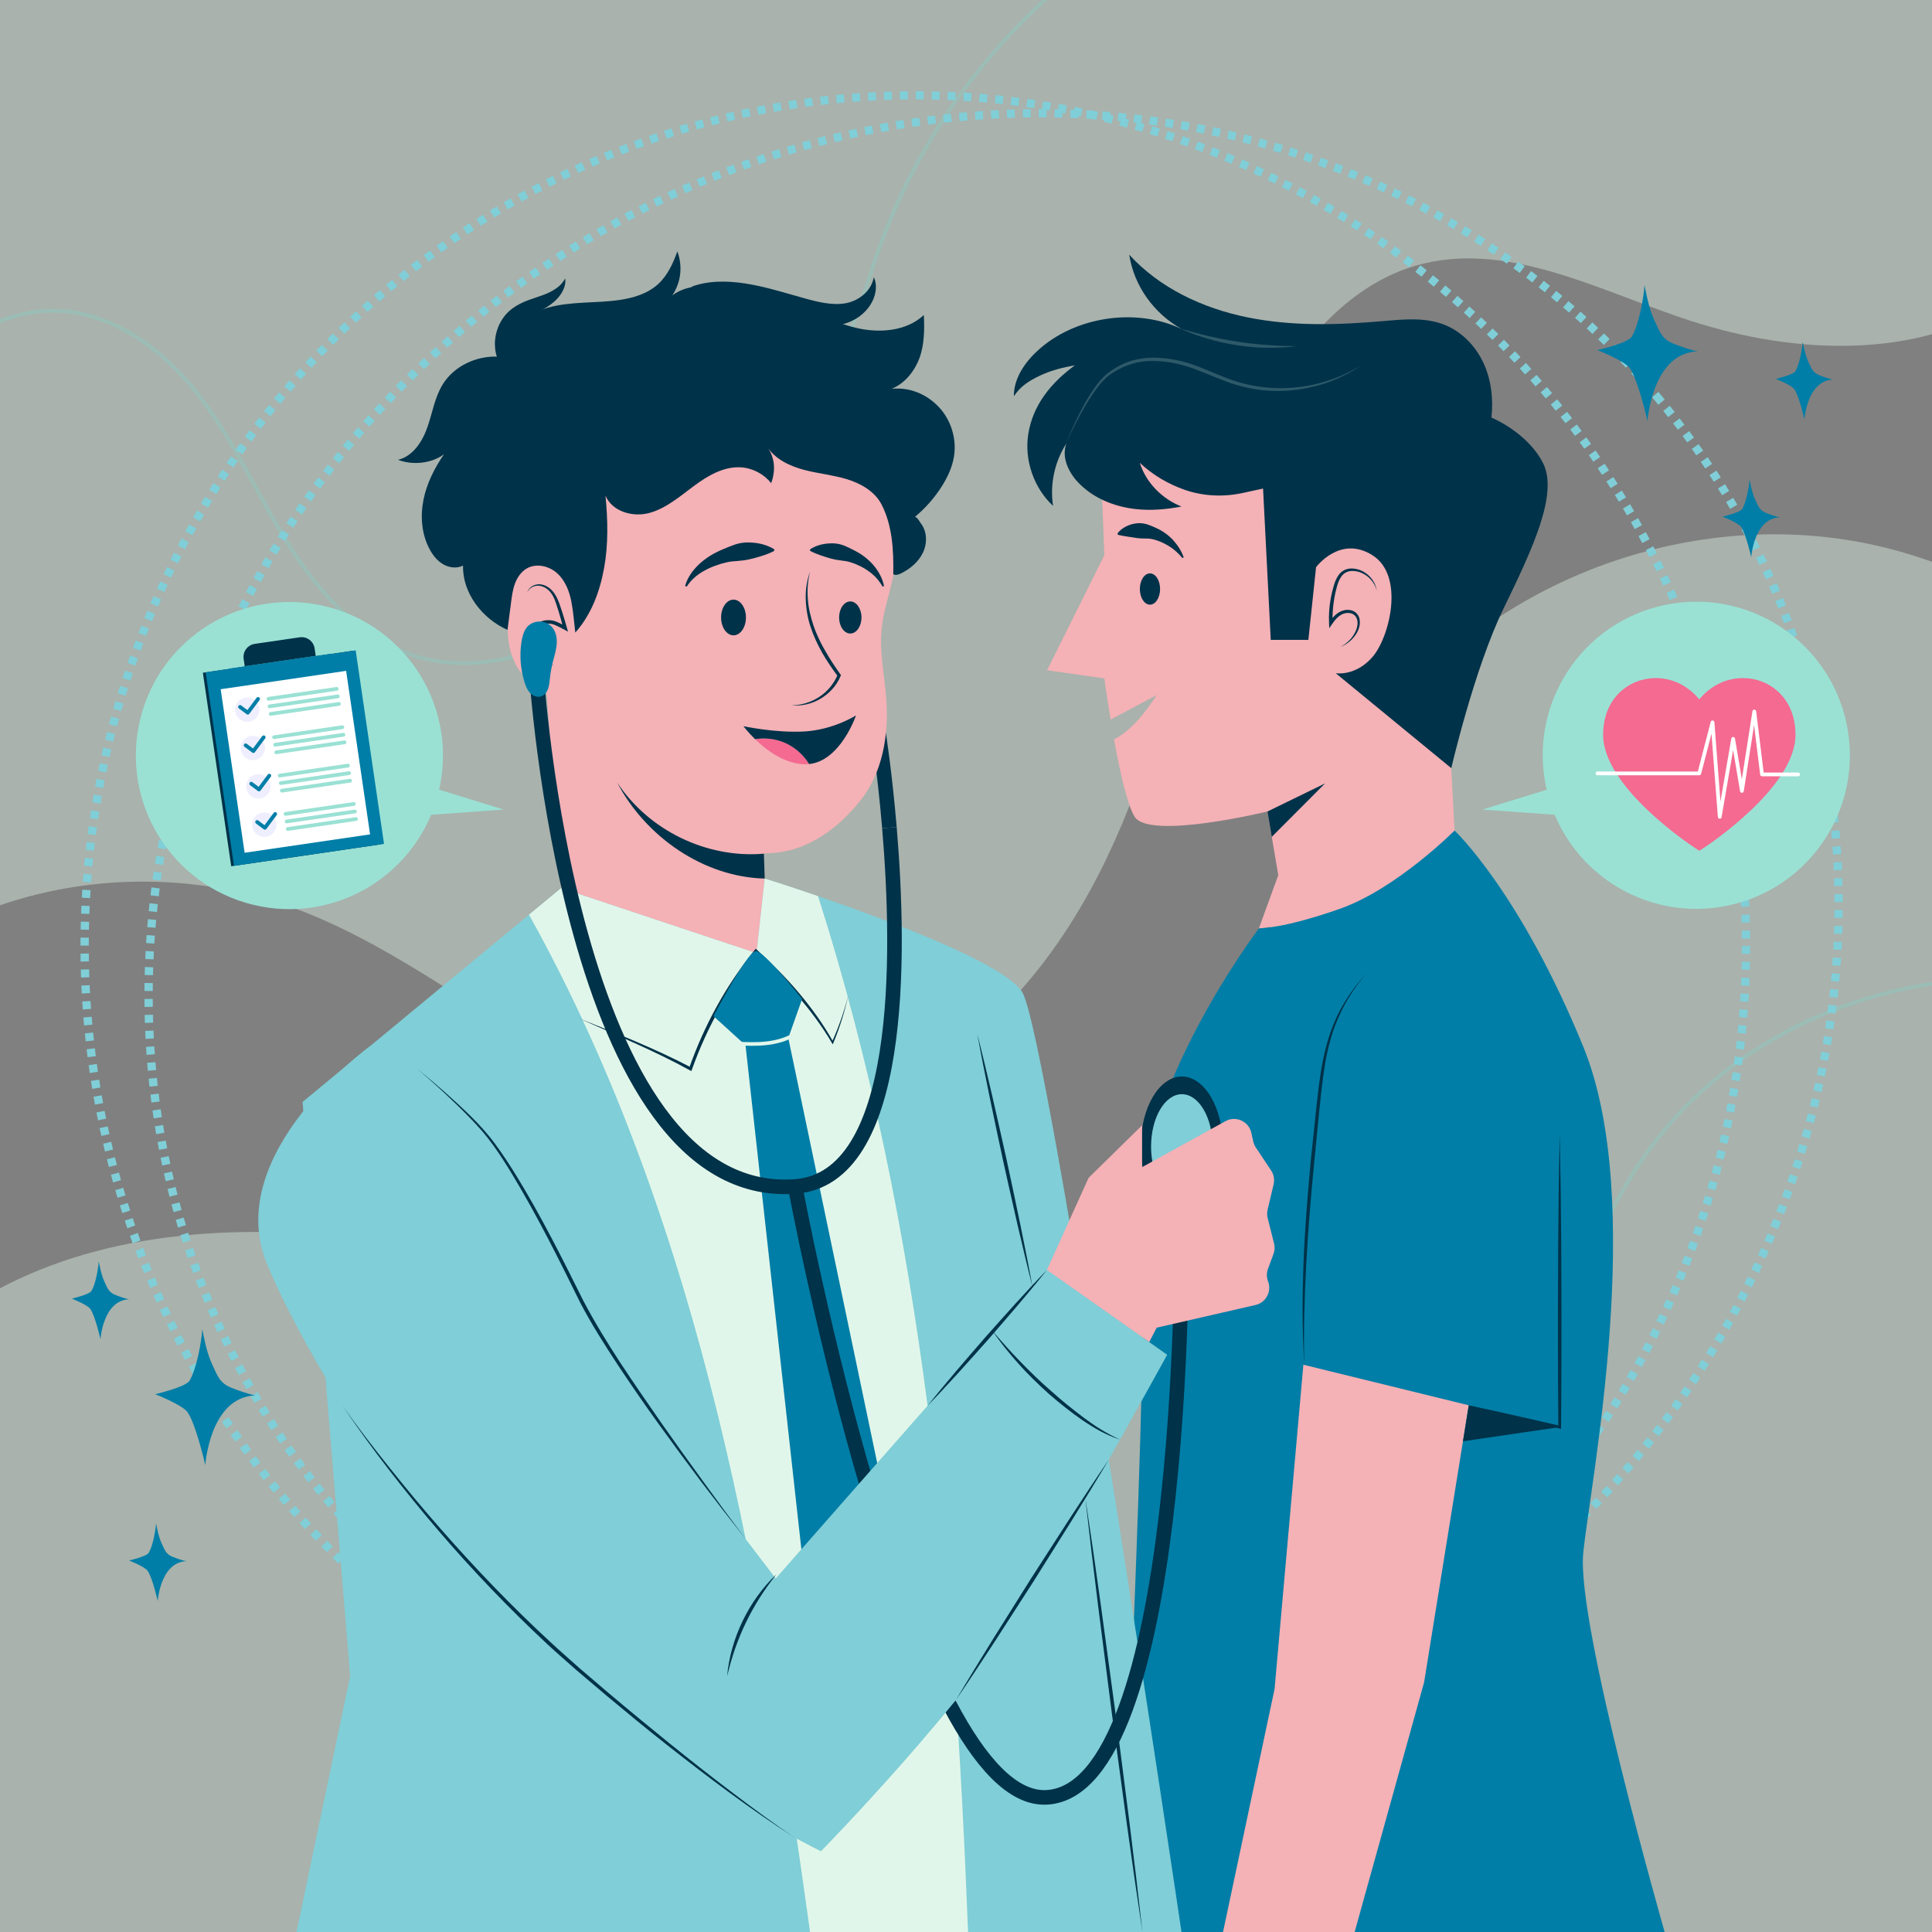 <?xml version="1.0" encoding="utf-8"?>
<!-- Generator: Adobe Illustrator 27.5.0, SVG Export Plug-In . SVG Version: 6.00 Build 0)  -->
<svg version="1.1" xmlns="http://www.w3.org/2000/svg" xmlns:xlink="http://www.w3.org/1999/xlink" x="0px" y="0px"
	 viewBox="0 0 500 500" style="enable-background:new 0 0 500 500;" xml:space="preserve">
<rect x="0" y="0" width="500" height="500" fill="#808080" stroke="none"/>
<g id="BACKGROUND">
	<g style="opacity:0.7;">
		<defs>
			<rect id="SVGID_1_" style="opacity:0.7;" width="500" height="500"/>
		</defs>
		<clipPath id="SVGID_00000017510988161484428960000000287785270651050391_">
			<use xlink:href="#SVGID_1_"  style="overflow:visible;"/>
		</clipPath>
		<path style="opacity:0.6;clip-path:url(#SVGID_00000017510988161484428960000000287785270651050391_);fill:#E1F6EA;" d="
			M-51.881,277.392c9.661-19.966,28.549-34.481,49.344-42.198c24.842-9.218,52.934-9.381,77.882-0.452
			c41.469,14.842,74.708,53.608,118.736,54.855c24.92,0.706,49.057-11.561,66.442-29.43c17.385-17.868,28.636-40.894,36.449-64.568
			c11.046-33.471,16.13-69.729,35.615-99.1c8.212-12.38,19.459-23.551,33.718-27.719c22.902-6.695,46.368,5.815,68.957,13.502
			c26.871,9.145,57.979,11.171,82.479-3.164c26.378-15.433,40.095-49.681,31.665-79.057L-28.436-17.013L-51.881,277.392z"/>
		<path style="opacity:0.6;clip-path:url(#SVGID_00000017510988161484428960000000287785270651050391_);fill:#E1F6EA;" d="
			M576.538,220.015c-15.48-41.009-53.701-72.569-96.898-80.01c-43.197-7.441-89.775,9.512-118.084,42.979
			c-20.495,24.229-31.067,55.033-44.968,83.561c-13.9,28.529-33.454,56.941-63.17,68.08c-18.647,6.99-39.266,6.335-59.016,3.784
			c-33.566-4.336-66.319-13.84-99.927-17.84c-33.608-4-69.383-1.989-98.585,15.121c-41.845,24.519-61.392,74.052-73.799,120.938
			c-1.525,5.763-1.628,12.415-3.315,18.133c-2.879,9.758-3.409,20.2-1.53,30.199h659.29V220.015z"/>
		
			<path style="opacity:0.6;clip-path:url(#SVGID_00000017510988161484428960000000287785270651050391_);fill:none;stroke:#9AE1D4;stroke-miterlimit:10;" d="
			M169.425,593.11c2.916-28.641,6.956-59.735,27.41-79.994c18.799-18.62,46.956-23.444,73.29-26.013
			c26.334-2.569,54.129-4.24,76.274-18.72c27.068-17.698,39.619-50.539,47.767-81.836c8.148-31.297,14.101-64.452,33.558-90.284
			c20.818-27.64,55.792-43.239,90.393-42.944c34.602,0.295,68.322,15.68,93.243,39.687V593.11H169.425z"/>
		
			<path style="opacity:0.6;clip-path:url(#SVGID_00000017510988161484428960000000287785270651050391_);fill:none;stroke:#9AE1D4;stroke-miterlimit:10;" d="
			M320.911-32.048c0,0-71.956,24.579-96.229,104.846c-11.351,37.537-37.818,70.987-72.381,89.516
			c-13.303,7.131-28.917,11.828-43.481,7.863c-14.59-3.972-25.655-15.94-33.773-28.697c-8.117-12.757-14.161-26.841-23.35-38.85
			c-9.189-12.008-22.623-22.105-37.743-22.201c-14.035-0.089-26.721,8.366-36.848,18.083c-10.127,9.717-18.795,21.076-30.212,29.239
			c-10.867,7.771-23.997,12.335-37.341,12.98c-19.667,0.95-38.687-6.356-57.019-13.543l82.505-271.625L320.911-32.048z"/>
	</g>
	<g>
		<g>
			
				<ellipse style="fill:none;stroke:#80CED7;stroke-width:2.146;stroke-miterlimit:10;stroke-dasharray:2.059;" cx="236.886" cy="244.797" rx="214.985" ry="220.138"/>
			
				<ellipse transform="matrix(0.767 -0.641 0.641 0.767 -97.812 222.186)" style="fill:none;stroke:#80CED7;stroke-width:2.146;stroke-miterlimit:10;stroke-dasharray:2.059;" cx="257.291" cy="245.889" rx="223.662" ry="211.598"/>
		</g>
		<g>
			<g>
				<path style="fill:#007EA7;" d="M23.68,334.08c1.035-1.77,1.735-5.562,1.878-7.607c0.355,1.804,0.718,3.63,1.502,5.293
					c0.784,1.663,1.063,2.65,2.762,3.353c0.827,0.342,2.705,1.006,3.59,1.142C26.663,336.523,26,346.573,26,346.573
					s-1.371-6.058-2.631-7.831c-0.774-1.088-4.781-2.657-4.781-2.657S23.115,335.044,23.68,334.08z"/>
				<path style="fill:#007EA7;" d="M49.067,357.307c1.812-3.097,3.036-9.732,3.287-13.311c0.622,3.157,1.256,6.352,2.628,9.262
					c1.372,2.911,1.86,4.637,4.833,5.867c1.447,0.598,4.734,1.76,6.281,1.998c-11.809,0.458-12.969,18.043-12.969,18.043
					s-2.398-10.6-4.604-13.703c-1.354-1.904-8.366-4.65-8.366-4.65S48.079,358.994,49.067,357.307z"/>
				<path style="fill:#007EA7;" d="M38.504,401.854c1.036-1.77,1.735-5.562,1.879-7.607c0.355,1.804,0.718,3.63,1.502,5.293
					c0.784,1.664,1.063,2.65,2.762,3.353c0.827,0.342,2.705,1.006,3.59,1.142c-6.749,0.262-7.412,10.312-7.412,10.312
					s-1.37-6.058-2.631-7.831c-0.773-1.088-4.781-2.657-4.781-2.657S37.94,402.818,38.504,401.854z"/>
			</g>
			<g>
				<path style="fill:#007EA7;" d="M422.316,87.106c1.812-3.097,3.035-9.732,3.287-13.311c0.622,3.157,1.256,6.351,2.628,9.262
					c1.372,2.911,1.86,4.637,4.833,5.867c1.447,0.598,4.734,1.76,6.281,1.998c-11.809,0.458-12.969,18.043-12.969,18.043
					s-2.398-10.6-4.604-13.702c-1.354-1.904-8.366-4.65-8.366-4.65S421.329,88.794,422.316,87.106z"/>
				<path style="fill:#007EA7;" d="M450.9,131.701c1.036-1.77,1.735-5.562,1.879-7.607c0.355,1.804,0.718,3.63,1.502,5.293
					c0.784,1.663,1.063,2.65,2.762,3.353c0.827,0.342,2.705,1.006,3.59,1.142c-6.749,0.262-7.412,10.312-7.412,10.312
					s-1.371-6.058-2.631-7.831c-0.774-1.088-4.781-2.657-4.781-2.657S450.336,132.665,450.9,131.701z"/>
				<path style="fill:#007EA7;" d="M464.664,96.05c1.036-1.77,1.735-5.562,1.879-7.607c0.355,1.804,0.718,3.63,1.502,5.293
					c0.784,1.663,1.063,2.65,2.762,3.353c0.827,0.342,2.705,1.006,3.59,1.142c-6.749,0.262-7.412,10.312-7.412,10.312
					s-1.37-6.058-2.631-7.831c-0.773-1.088-4.781-2.657-4.781-2.657S464.1,97.015,464.664,96.05z"/>
			</g>
		</g>
	</g>
</g>
<g id="OBJECTS">
	<g>
		<g>
			<g>
				<path style="fill:#F4B1B6;" d="M377.395,233.348l-2.513-48.197l0.559-81.383l-90.762,10.62l1.117,29.315l-14.801,29.724
					l14.801,2.109c0,0,0.627,4.671,1.623,10.685l11.909-6.32c-2.85,4.353-6.388,9.077-11.023,11.441
					c1.48,8.174,3.435,17.056,5.356,20.055c3.864,6.031,34.359-1.384,34.359-1.384l2.793,16.477l-5.023,13.8L377.395,233.348z"/>
			</g>
			<g>
				<path style="fill:#003249;" d="M399.313,119.803c-4.073-7.965-13.328-11.73-13.328-11.73c0.526-4.829-0.046-9.839-2.113-14.235
					c-2.068-4.396-5.706-8.127-10.242-9.863c-4.971-1.902-10.496-1.328-15.798-0.865c-11.68,1.02-23.547,1.351-35.035-0.988
					c-11.489-2.339-22.663-7.541-30.555-16.212c1.245,8.112,6.408,15.24,13.572,19.244c-11.826-5.641-27.708-3.247-37.332,5.645
					c-3.339,3.085-6.143,7.208-6.089,11.755c1.727-2.641,3.912-3.993,6.761-5.35c2.849-1.357,5.945-2.119,9.052-2.67
					c-6.151,4.471-10.89,10.259-12.084,17.769c-1.073,6.749,1.411,13.962,6.411,18.62c-0.863-5.568,0.395-11.438,3.462-16.164
					c-1.313,3.388,0.406,7.259,2.873,9.927c3.821,4.133,9.358,6.418,14.951,7.051c3.982,0.451,8.002,0.113,11.947-0.649
					c-5.004-1.971-9.173-6.152-10.782-11.306c3.32,3.117,7.315,5.486,11.614,6.982c4.823,1.677,10.034,1.895,15.024,0.815
					l5.258-1.138l1.991,39.159h9.734l1.991-18.805c0,0,6.195-8.407,14.602-3.097c8.407,5.31,4.425,21.239,0,26.327
					c-4.425,5.088-9.513,4.204-9.513,4.204l29.91,24.567c0,0,5.931-25.673,13.453-41.16
					C396.568,142.148,403.386,127.768,399.313,119.803z"/>
			</g>
			<path style="fill:#007EA7;" d="M376.435,214.944c0,0-15.021,15.113-29.71,20.268c-14.689,5.154-20.936,5.079-20.936,5.079
				s-31.861,42.142-30.12,74.592c1.741,32.45-5.767,185.117-5.767,185.117h140.907c0,0-22.89-79.815-21.069-98.05
				c1.821-18.235,16.414-90.97,0-131.089C393.326,230.743,376.435,214.944,376.435,214.944z"/>
			<g>
				<path style="fill:#003249;" d="M356.301,152.855c-0.509-2.055-2.015-3.753-3.871-4.568c-0.92-0.413-1.95-0.608-2.924-0.494
					c-0.983,0.102-1.825,0.625-2.373,1.425c-0.571,0.785-0.91,1.758-1.181,2.751c-0.274,1.002-0.501,2.016-0.669,3.041
					c-0.332,2.049-0.481,4.126-0.44,6.201l-0.809-0.24c0.894-1.248,2.031-2.571,3.714-3.015c0.815-0.206,1.712-0.181,2.504,0.194
					c0.799,0.366,1.389,1.136,1.577,1.959c0.367,1.665-0.297,3.286-1.232,4.511c-0.945,1.246-2.221,2.234-3.662,2.763
					c1.365-0.692,2.534-1.728,3.338-2.989c0.797-1.238,1.321-2.759,0.935-4.117c-0.191-0.659-0.655-1.192-1.266-1.442
					c-0.611-0.247-1.33-0.267-1.989-0.089c-1.335,0.364-2.359,1.519-3.19,2.734l-0.752,1.098l-0.058-1.339
					c-0.092-2.136,0.047-4.284,0.446-6.385c0.19-1.052,0.439-2.092,0.738-3.118c0.3-1.025,0.671-2.08,1.357-2.998
					c0.671-0.928,1.82-1.549,2.949-1.599c1.127-0.076,2.231,0.197,3.206,0.689C354.586,148.83,356.021,150.751,356.301,152.855z"/>
			</g>
			<path style="fill:#003249;" d="M300.229,152.439c0,2.235-1.172,4.047-2.619,4.047c-1.446,0-2.619-1.812-2.619-4.047
				c0-2.235,1.172-4.047,2.619-4.047C299.056,148.391,300.229,150.203,300.229,152.439z"/>
			<g>
				<path style="fill:#003249;" d="M306.01,144.421c-1.049-1.253-2.223-2.33-3.552-3.123c-1.303-0.815-2.702-1.403-4.115-1.744
					c-0.708-0.169-1.445-0.203-2.161-0.192c-0.716,0.003-1.404-0.036-2.111-0.142c-0.708-0.105-1.433-0.207-2.208-0.34
					c-0.775-0.119-1.587-0.243-2.531-0.458l-0.136-0.352c0.579-0.804,1.344-1.374,2.173-1.797c0.828-0.437,1.734-0.701,2.658-0.825
					c0.925-0.125,1.871-0.04,2.765,0.229c0.895,0.278,1.745,0.654,2.572,1.037c1.66,0.764,3.124,1.851,4.312,3.145
					c1.163,1.315,2.113,2.784,2.663,4.379L306.01,144.421z"/>
			</g>
			<polygon style="fill:#F4B1B6;" points="380.115,363.685 337.313,353.19 329.861,437.082 316.52,500 350.582,500 368.559,435.37 
							"/>
			<g>
				<path style="fill:#003249;" d="M353.651,251.956c-2.89,3.251-5.268,6.938-7.041,10.884c-1.817,3.931-2.934,8.14-3.661,12.403
					c-0.715,4.269-1.145,8.59-1.585,12.917l-1.271,12.978c-0.865,8.649-1.554,17.313-2.035,25.988
					c-0.471,8.675-0.693,17.367-0.53,26.064c-0.242-4.342-0.38-8.692-0.43-13.044c-0.015-4.352,0.083-8.704,0.235-13.054
					c0.332-8.7,1.03-17.379,1.822-26.044l1.357-12.979c0.482-4.318,0.893-8.664,1.727-12.956c0.82-4.285,2.031-8.537,3.957-12.469
					C348.126,258.722,350.649,255.103,353.651,251.956z"/>
			</g>
			<g>
				<path style="fill:#003249;" d="M403.649,293.439c0.109,6.325,0.257,12.649,0.299,18.974l0.098,9.487l0.033,9.487
					c0.019,6.325,0.059,12.649,0.019,18.974c-0.035,6.325-0.014,12.649-0.094,18.974l-0.006,0.453l-0.431-0.108l-11.736-2.952
					l-11.715-3.042l11.819,2.608l11.797,2.698l-0.437,0.344c-0.08-6.325-0.06-12.649-0.094-18.974
					c-0.04-6.325,0-12.649,0.019-18.974l0.033-9.487l0.098-9.487C403.392,306.089,403.54,299.764,403.649,293.439z"/>
			</g>
			<polygon style="fill:#003249;" points="378.613,373.002 380.115,363.685 403.649,369.335 			"/>
			<polygon style="fill:#003249;" points="342.918,202.751 328.019,210.015 329.132,216.578 			"/>
			<g style="opacity:0.2;">
				<g>
					<path style="fill:#E1F6EA;" d="M305.494,85.035c2.441,0.715,4.878,1.395,7.339,1.962c2.463,0.556,4.936,1.054,7.43,1.423
						c2.491,0.391,4.999,0.655,7.516,0.859c2.518,0.195,5.047,0.274,7.59,0.322c-2.522,0.343-5.074,0.448-7.624,0.403
						c-2.551-0.035-5.099-0.277-7.624-0.652c-2.522-0.397-5.025-0.927-7.47-1.657C310.203,86.977,307.799,86.114,305.494,85.035z"/>
				</g>
				<g>
					<path style="fill:#E1F6EA;" d="M352.667,94.28c-3.074,2.172-6.491,3.89-10.096,5.048c-3.61,1.139-7.388,1.788-11.188,1.842
						c-3.801,0.106-7.613-0.441-11.266-1.513c-3.666-1.063-7.077-2.726-10.582-4.011c-3.471-1.353-7.144-2.149-10.857-2.219
						c-3.703-0.113-7.378,0.91-10.487,2.931c-1.607,0.959-2.887,2.264-4.034,3.752c-1.146,1.471-2.158,3.053-3.124,4.66
						c-1.928,3.222-3.607,6.596-5.164,10.023c1.375-3.506,2.974-6.927,4.789-10.239c0.912-1.654,1.917-3.261,3.047-4.789
						c0.568-0.762,1.177-1.499,1.856-2.182c0.673-0.7,1.47-1.263,2.247-1.804c1.588-1.06,3.321-1.956,5.181-2.468
						c1.852-0.534,3.783-0.764,5.698-0.739c3.823,0.038,7.627,0.831,11.176,2.194c3.55,1.335,6.93,3.012,10.499,4.073
						c3.56,1.086,7.285,1.606,11.014,1.613C338.84,100.485,346.314,98.322,352.667,94.28z"/>
				</g>
			</g>
			<polygon style="fill:#F4B1B6;" points="270.994,173.427 287.368,172.973 285.795,175.537 			"/>
		</g>
		<g>
			<g>
				
					<ellipse transform="matrix(0.234 -0.972 0.972 0.234 -132.627 222.643)" style="fill:#9AE1D4;" cx="74.939" cy="195.464" rx="39.748" ry="39.748"/>
				<polygon style="fill:#9AE1D4;" points="105.832,201.965 130.358,209.512 104.26,211.398 				"/>
			</g>
			<g>
				<g>
					
						<rect x="55.854" y="170.938" transform="matrix(0.99 -0.145 0.145 0.99 -27.579 12.973)" style="fill:#003249;" width="39.215" height="50.585"/>
					
						<rect x="56.575" y="170.833" transform="matrix(0.99 -0.145 0.145 0.99 -27.556 13.076)" style="fill:#007EA7;" width="39.216" height="50.585"/>
					
						<rect x="59.926" y="175.713" transform="matrix(0.99 -0.145 0.145 0.99 -27.694 13.106)" style="fill:#FFFFFF;" width="32.794" height="42.746"/>
					<path style="fill:#003249;" d="M77.557,164.935l-11.618,1.698c-1.865,0.273-3.157,2.006-2.884,3.871l0.283,1.937l18.373-2.685
						l-0.283-1.937C81.156,165.954,79.423,164.663,77.557,164.935z"/>
					<g>
						<path style="fill:#EEEEFE;" d="M67.099,183.195c0.252,1.723-0.941,3.324-2.664,3.575c-1.723,0.252-3.324-0.941-3.575-2.664
							c-0.252-1.723,0.941-3.324,2.664-3.575C65.246,180.28,66.847,181.472,67.099,183.195z"/>
						
							<polyline style="fill:none;stroke:#007EA7;stroke-width:0.97;stroke-linecap:round;stroke-linejoin:round;stroke-miterlimit:10;" points="
							62.119,182.951 64.128,184.448 66.79,180.875 						"/>
						<g>
							
								<line style="fill:none;stroke:#9AE1D4;stroke-width:0.97;stroke-linecap:round;stroke-linejoin:round;stroke-miterlimit:10;" x1="69.48" y1="180.855" x2="87.14" y2="178.275"/>
							
								<line style="fill:none;stroke:#9AE1D4;stroke-width:0.97;stroke-linecap:round;stroke-linejoin:round;stroke-miterlimit:10;" x1="69.765" y1="182.805" x2="87.425" y2="180.225"/>
							
								<line style="fill:none;stroke:#9AE1D4;stroke-width:0.97;stroke-linecap:round;stroke-linejoin:round;stroke-miterlimit:10;" x1="70.05" y1="184.756" x2="87.71" y2="182.175"/>
						</g>
					</g>
					<g>
						<path style="fill:#EEEEFE;" d="M68.55,193.127c0.252,1.723-0.941,3.324-2.664,3.576c-1.723,0.252-3.324-0.941-3.576-2.664
							c-0.252-1.723,0.941-3.324,2.664-3.575C66.697,190.212,68.298,191.404,68.55,193.127z"/>
						
							<polyline style="fill:none;stroke:#007EA7;stroke-width:0.97;stroke-linecap:round;stroke-linejoin:round;stroke-miterlimit:10;" points="
							63.57,192.883 65.579,194.38 68.241,190.807 						"/>
						<g>
							
								<line style="fill:none;stroke:#9AE1D4;stroke-width:0.97;stroke-linecap:round;stroke-linejoin:round;stroke-miterlimit:10;" x1="70.931" y1="190.787" x2="88.592" y2="188.207"/>
							
								<line style="fill:none;stroke:#9AE1D4;stroke-width:0.97;stroke-linecap:round;stroke-linejoin:round;stroke-miterlimit:10;" x1="71.216" y1="192.738" x2="88.877" y2="190.157"/>
							
								<line style="fill:none;stroke:#9AE1D4;stroke-width:0.97;stroke-linecap:round;stroke-linejoin:round;stroke-miterlimit:10;" x1="71.501" y1="194.688" x2="89.162" y2="192.107"/>
						</g>
					</g>
					<g>
						<path style="fill:#EEEEFE;" d="M70.001,203.059c0.252,1.723-0.941,3.324-2.664,3.575c-1.723,0.252-3.324-0.941-3.575-2.664
							c-0.252-1.723,0.941-3.324,2.664-3.575C68.149,200.144,69.749,201.337,70.001,203.059z"/>
						
							<polyline style="fill:none;stroke:#007EA7;stroke-width:0.97;stroke-linecap:round;stroke-linejoin:round;stroke-miterlimit:10;" points="
							65.021,202.815 67.031,204.312 69.692,200.74 						"/>
						<g>
							
								<line style="fill:none;stroke:#9AE1D4;stroke-width:0.97;stroke-linecap:round;stroke-linejoin:round;stroke-miterlimit:10;" x1="72.382" y1="200.719" x2="90.043" y2="198.139"/>
							
								<line style="fill:none;stroke:#9AE1D4;stroke-width:0.97;stroke-linecap:round;stroke-linejoin:round;stroke-miterlimit:10;" x1="72.667" y1="202.67" x2="90.328" y2="200.089"/>
							
								<line style="fill:none;stroke:#9AE1D4;stroke-width:0.97;stroke-linecap:round;stroke-linejoin:round;stroke-miterlimit:10;" x1="72.952" y1="204.62" x2="90.613" y2="202.04"/>
						</g>
					</g>
					<path style="fill:#007EA7;" d="M84.916,172.269l-23.928,3.496c-0.754,0.11-1.455-0.412-1.566-1.167l-0.227-1.552l26.66-3.896
						l0.227,1.553C86.192,171.458,85.67,172.159,84.916,172.269z"/>
				</g>
				<g>
					<path style="fill:#EEEEFE;" d="M71.525,212.981c0.252,1.723-0.941,3.324-2.664,3.575c-1.723,0.252-3.324-0.941-3.575-2.664
						c-0.252-1.723,0.941-3.323,2.664-3.575C69.672,210.066,71.273,211.258,71.525,212.981z"/>
					
						<polyline style="fill:none;stroke:#007EA7;stroke-width:0.97;stroke-linecap:round;stroke-linejoin:round;stroke-miterlimit:10;" points="
						66.545,212.737 68.555,214.234 71.216,210.661 					"/>
					<g>
						
							<line style="fill:none;stroke:#9AE1D4;stroke-width:0.97;stroke-linecap:round;stroke-linejoin:round;stroke-miterlimit:10;" x1="73.906" y1="210.641" x2="91.567" y2="208.06"/>
						
							<line style="fill:none;stroke:#9AE1D4;stroke-width:0.97;stroke-linecap:round;stroke-linejoin:round;stroke-miterlimit:10;" x1="74.191" y1="212.591" x2="91.852" y2="210.011"/>
						
							<line style="fill:none;stroke:#9AE1D4;stroke-width:0.97;stroke-linecap:round;stroke-linejoin:round;stroke-miterlimit:10;" x1="74.476" y1="214.542" x2="92.137" y2="211.961"/>
					</g>
				</g>
			</g>
		</g>
		<g>
			<g>
				
					<ellipse transform="matrix(0.978 -0.208 0.208 0.978 -31.059 95.626)" style="fill:#9AE1D4;" cx="439.061" cy="195.464" rx="39.748" ry="39.748"/>
				<polygon style="fill:#9AE1D4;" points="408.168,201.965 383.642,209.512 409.74,211.398 				"/>
			</g>
			<path style="fill:#F46A91;" d="M439.773,220.173l-1.153-0.754c-0.969-0.634-23.732-15.675-23.732-29.239
				c0-9.648,6.856-14.695,13.628-14.695c4.329,0,8.384,2.02,11.255,5.512c2.861-3.485,6.922-5.512,11.259-5.512
				c6.772,0,13.628,5.048,13.628,14.695c0,13.564-22.762,28.605-23.731,29.239L439.773,220.173z"/>
			<g style="opacity:0.5;">
				<path style="fill:#F46A91;" d="M452.153,175.537c0.72,0.225,1.398,0.562,2.01,1.051c1.091,0.872,1.822,2.12,2.342,3.416
					c1.906,4.751,1.172,10.219-0.766,14.957c-1.938,4.738-4.986,8.92-7.832,13.175c-2.651,3.962-5.164,8.032-7.935,11.906
					l0.954-0.624c0.969-0.634,23.731-15.675,23.731-29.239C464.658,181.066,458.539,176.063,452.153,175.537z"/>
			</g>
			
				<polyline style="fill:none;stroke:#FFFFFF;stroke-width:0.97;stroke-linecap:round;stroke-linejoin:round;stroke-miterlimit:10;" points="
				413.431,200.155 439.773,200.155 443.198,186.94 445.066,211.398 448.537,191.212 450.806,204.693 454.01,184.137 
				456.012,200.422 465.356,200.422 			"/>
		</g>
		<g>
			<g>
				<ellipse style="fill:#003249;" cx="305.865" cy="296.741" rx="10.655" ry="18.142"/>
				<ellipse style="fill:#80CED7;" cx="305.865" cy="296.741" rx="7.967" ry="13.565"/>
			</g>
			<path style="fill:none;stroke:#003249;stroke-width:3.773;stroke-miterlimit:10;" d="M230.182,214.203
				c-1.21-14.342-2.82-24.501-2.82-24.501"/>
			<path style="fill:#F4B1B6;" d="M233.246,118.87c0.872,11.23-0.09,22.601-2.836,33.525c-0.825,3.279-1.812,6.535-2.192,9.895
				c-0.696,6.146,0.664,12.314,1.143,18.481c0.73,9.387-0.934,19.364-6.882,26.663c-12.464,15.295-24.424,12.976-24.778,13.499
				c0,0,0.282,9.715,0.555,13.706c0.289,4.213,0.405,8.949-2.461,12.052c-2.309,2.5-5.942,3.212-9.332,3.509
				c-9.888,0.868-19.978-0.66-29.166-4.416c-4.338-1.773-8.759-4.329-10.673-8.606c-1.023-2.285-1.221-4.84-1.406-7.336
				c-1.303-17.608-2.606-35.215-3.908-52.823c-3.054,0.202-5.761-1.577-7.353-4.191c-3.228-5.298-2.877-11.977-2.024-18.123
				c2.109-15.193,6.976-30.599,17.505-41.753c14.152-14.992,37.226-19.866,57.079-14.307c3.951,1.106,7.822,2.595,11.306,4.762
				C223.619,107.012,229.089,113.456,233.246,118.87z"/>
			<path style="fill:#003249;" d="M231.179,148.615c0.634,0.352,1.424,0.07,2.072-0.256c2.36-1.186,4.501-2.982,5.625-5.373
				c1.124-2.391,1.071-5.421-0.539-7.515c-0.502-0.652-0.767-1.415-1.53-1.726c2.683-2.228,5.016-4.876,6.888-7.819
				c1.519-2.387,2.747-5.006,3.197-7.799c0.736-4.563-0.761-9.433-3.932-12.795c-3.172-3.362-7.589-5.177-12.187-4.707
				c3.37-1.394,5.857-4.468,7.151-7.878c1.293-3.41,1.361-7.567,1.16-11.208c-4.567,4.249-11.589,4.744-17.653,3.285
				c-6.065-1.459-11.587-4.564-17.417-6.783c-5.805-2.21-11.944-3.542-18.143-3.938c-4.201-0.268-8.531-0.206-11.875,2.352
				c2.253-3.421,2.732-7.549,1.3-11.387c-1.122,3.123-2.552,6.256-5.009,8.487c-2.712,2.463-6.399,3.568-10.026,4.088
				c-6.155,0.883-12.53,0.305-18.515,1.992c-6.196,1.747-12.425,6.243-12.927,12.66c-5.542-0.231-11.255,2.413-14.198,7.114
				c-2.1,3.354-2.701,7.4-4.003,11.137c-1.303,3.737-3.753,7.538-7.603,8.454c3.768,1.45,8.668,0.97,11.9-1.449
				c-2.466,3.573-4.466,7.533-5.318,11.79c-0.852,4.257-0.491,8.837,1.526,12.682c0.837,1.596,1.986,3.082,3.541,3.993
				c1.556,0.911,3.563,1.167,5.174,0.359c-0.194,7.095,5.005,13.781,11.505,16.633c0.305-2.359,0.61-4.719,0.914-7.078
				c0.216-1.671,0.436-3.358,1.028-4.935c0.592-1.577,1.6-3.056,3.063-3.891c2.441-1.394,5.701-0.654,7.801,1.214
				c2.1,1.868,3.198,4.635,3.722,7.396c0.524,2.761,0.678,5.207,1.017,7.997c4.152-4.658,6.351-10.612,7.461-16.752
				c1.111-6.14,0.947-12.444,0.358-18.655c1.772,4.122,7.112,5.636,11.431,4.423c4.32-1.213,7.828-4.27,11.429-6.947
				c3.601-2.676,7.777-5.137,12.253-4.83c3.003,0.206,5.892,1.733,7.755,4.098c1.185-3.268,1.014-6.596-1.037-9.403
				c2.104,3.184,5.801,4.957,9.489,5.938c3.688,0.981,7.531,1.323,11.18,2.441c3.649,1.118,7.242,3.199,8.975,6.599
				C230.967,136.077,231.284,142.491,231.179,148.615z"/>
			<path style="fill:#003249;" d="M193.049,159.803c0,2.551-1.439,4.619-3.215,4.619c-1.776,0-3.215-2.068-3.215-4.619
				s1.439-4.619,3.215-4.619C191.609,155.185,193.049,157.253,193.049,159.803z"/>
			<ellipse style="fill:#003249;" cx="220.054" cy="159.803" rx="2.892" ry="4.154"/>
			<g>
				<path style="fill:#003249;" d="M177.311,151.654c0.569-2.204,2.028-4.139,3.708-5.732c0.863-0.781,1.801-1.481,2.788-2.106
					c0.995-0.606,2.048-1.137,3.118-1.593c1.073-0.451,2.153-0.913,3.264-1.292c1.112-0.37,2.267-0.561,3.427-0.553
					c2.317,0.036,4.631,0.469,6.762,1.775l-0.02,0.436c-2.216,1.106-4.264,1.629-6.275,2.129c-1.004,0.241-2.002,0.377-3.021,0.445
					c-1.021,0.059-2.049,0.147-3.043,0.376c-0.996,0.225-1.966,0.511-2.919,0.875c-0.96,0.344-1.898,0.763-2.791,1.267
					c-1.811,0.975-3.429,2.333-4.597,4.142L177.311,151.654z"/>
			</g>
			<g>
				<path style="fill:#003249;" d="M228.403,151.805c-0.916-1.634-2.159-2.978-3.62-3.987c-0.714-0.52-1.474-0.967-2.262-1.341
					c-0.778-0.392-1.582-0.712-2.408-0.965c-0.827-0.259-1.695-0.385-2.556-0.475c-0.86-0.096-1.695-0.251-2.539-0.488
					c-1.69-0.495-3.428-0.986-5.355-1.978l-0.023-0.397c1.835-1.203,3.883-1.586,5.926-1.561c1.023,0.023,2.04,0.234,3.001,0.622
					c0.96,0.395,1.881,0.873,2.788,1.351c1.827,0.956,3.474,2.234,4.786,3.784c1.281,1.565,2.292,3.374,2.634,5.303L228.403,151.805
					z"/>
			</g>
			<g>
				<path style="fill:#F46A91;" d="M202.726,192.076c-2.306-0.919-4.859-1.166-7.31-0.782c2.931,2.855,7.712,6.494,13.05,6.494
					c0.318,0,0.628-0.021,0.935-0.053C207.844,195.209,205.485,193.175,202.726,192.076z"/>
				<path style="fill:#003249;" d="M221.532,185.151c0,0-5.837,3.726-13.346,4.154c-7.509,0.428-15.785-1.369-15.785-1.369
					s1.123,1.517,3.014,3.358c2.451-0.384,5.004-0.137,7.31,0.782c2.759,1.099,5.118,3.133,6.675,5.659
					C217.551,196.885,221.532,185.151,221.532,185.151z"/>
			</g>
			<path style="fill:#003249;" d="M197.7,220.934c-14.807,1.268-29.797-6.006-37.975-18.414c7.357,14.02,22.361,24.484,38.189,24.85
				L197.7,220.934z"/>
			<path style="fill:#80CED7;" d="M145.218,229.842l50.577,16.85l2.12-19.322c0,0,59.854,18.644,66.63,29.374
				C271.322,267.473,305.77,500,305.77,500H76.725l13.888-66.22L78.31,285.183L145.218,229.842z"/>
			<g>
				<path style="fill:#E1F6EA;" d="M211.712,231.921c-8.088-2.773-13.797-4.552-13.797-4.552l-2.12,19.322l-50.577-16.85
					l-8.315,6.878c22.608,40.583,37.982,84.933,49.03,130.079c10.725,43.826,17.484,88.504,23.713,133.202h40.887
					C247.03,409.404,239.239,318.149,211.712,231.921z"/>
			</g>
			<g>
				<path style="fill:#003249;" d="M149.754,263.513c4.91,1.995,9.848,3.922,14.728,5.998c4.873,2.091,9.708,4.289,14.412,6.764
					l-0.564,0.218c1.933-5.53,4.334-10.898,7.164-16.031c2.817-5.141,6.12-10.012,9.793-14.577l0.293-0.364l0.342,0.314
					c3.816,3.501,7.501,7.165,10.839,11.137c3.337,3.967,6.386,8.193,8.912,12.722l-0.385,0.022
					c1.778-3.916,3.207-7.997,4.262-12.18c-0.915,4.215-2.21,8.355-3.866,12.352l-0.164,0.396l-0.221-0.374
					c-2.624-4.435-5.707-8.584-9.099-12.456c-3.394-3.871-7.035-7.524-10.865-10.972l0.635-0.05
					c-3.618,4.549-6.834,9.409-9.684,14.471c-2.837,5.071-5.252,10.38-7.203,15.856l-0.158,0.442l-0.407-0.224
					c-4.632-2.544-9.411-4.829-14.237-7.006C159.458,267.782,154.6,265.66,149.754,263.513z"/>
			</g>
			<g>
				<path style="fill:#007EA7;" d="M184.652,262.98l8.286,7.538l19.726,177.987l27.596-6.585l-36.251-173.293l3.575-10.07
					c0,0-9.73-12.399-11.955-12.399C193.403,246.159,184.652,262.98,184.652,262.98z"/>
				<path style="fill:none;stroke:#E1F6EA;stroke-width:0.943;stroke-miterlimit:10;" d="M190.585,270.06
					c2.604,0.128,5.221,0.227,7.811-0.066c2.59-0.293,5.17-0.995,7.387-2.366"/>
			</g>
			<g>
				<path style="fill:#003249;" d="M252.931,267.628c1.378,5.401,2.655,10.824,3.917,16.251c1.264,5.426,2.445,10.87,3.672,16.304
					c1.152,5.45,2.344,10.892,3.458,16.351c1.114,5.459,2.213,10.921,3.21,16.405c-1.38-5.401-2.656-10.824-3.919-16.25
					c-1.261-5.427-2.446-10.87-3.67-16.305c-1.15-5.451-2.345-10.892-3.457-16.351C255.028,278.574,253.929,273.112,252.931,267.628
					z"/>
			</g>
			<g>
				<polygon style="fill:#003249;" points="280.841,387.375 282.922,401.423 284.906,415.484 288.722,443.626 292.322,471.796 
					294.045,485.892 295.669,500 293.587,485.952 291.603,471.891 287.788,443.749 284.19,415.578 282.467,401.483 				"/>
			</g>
			<path style="fill:none;stroke:#003249;stroke-width:3.773;stroke-miterlimit:10;" d="M138.758,173.427
				c0,0,8.457,137.905,67.025,133.631c27.885-2.035,27.252-59.059,24.4-92.855"/>
			<path style="fill:none;stroke:#003249;stroke-width:3.773;stroke-miterlimit:10;" d="M205.783,307.058
				c0,0,29.749,160.123,65.146,158.091c35.397-2.032,34.841-141.511,34.841-141.511"/>
			<path style="fill:#F4B1B6;" d="M270.929,328.684l10.795-23.861l13.849-13.597v10.827l21.581-11.9
				c2.679-1.477,6.025,0.034,6.688,3.02l0.501,2.253c0.123,0.552,0.347,1.077,0.661,1.548l3.958,5.938
				c0.706,1.058,0.94,2.362,0.647,3.599l-1.549,6.542c-0.169,0.713-0.164,1.457,0.013,2.168l1.652,6.607
				c0.224,0.896,0.172,1.838-0.148,2.704l-1.425,3.847c-0.387,1.046-0.38,2.197,0.02,3.238l0,0c1.001,2.603-0.535,5.49-3.253,6.113
				l-25.569,5.868l-1.939,3.734L270.929,328.684z"/>
			<g>
				<path style="fill:#80CED7;" d="M95.625,270.861c0,0-38.165,27.561-26.6,56.068c11.566,28.507,48.405,84.205,76.035,108.326
					c27.63,24.121,67.395,43.857,67.395,43.857s38.299-39.032,54.087-65.785c15.788-26.753,35.524-62.715,35.524-62.715
					l-31.138-21.928l-70.171,79.819L95.625,270.861z"/>
				<g>
					<path style="fill:#003249;" d="M270.929,328.684c-2.426,3.054-4.93,6.04-7.446,9.016c-2.514,2.977-5.091,5.898-7.634,8.85
						c-2.6,2.902-5.169,5.83-7.798,8.706c-2.629,2.876-5.27,5.742-7.989,8.538c2.425-3.055,4.929-6.041,7.444-9.017
						c2.516-2.976,5.091-5.899,7.636-8.849c2.602-2.9,5.169-5.831,7.799-8.705C265.57,334.347,268.21,331.481,270.929,328.684z"/>
				</g>
				<g>
					<path style="fill:#003249;" d="M286.959,377.756c-3.131,5.285-6.349,10.515-9.581,15.736l-9.793,15.602l-9.977,15.484
						c-3.359,5.14-6.731,10.272-10.192,15.348c3.13-5.286,6.349-10.516,9.58-15.737l9.794-15.601l9.979-15.484
						C280.128,387.964,283.5,382.832,286.959,377.756z"/>
				</g>
				<g>
					<path style="fill:#003249;" d="M200.947,407.419c-1.531,1.953-2.986,3.945-4.303,6.022c-1.307,2.082-2.522,4.217-3.581,6.43
						c-1.078,2.204-1.999,4.481-2.82,6.798c-0.813,2.321-1.472,4.698-2.055,7.11c0.197-2.477,0.685-4.929,1.364-7.329
						c0.67-2.404,1.585-4.738,2.664-6.99c1.099-2.243,2.361-4.409,3.831-6.425C197.507,411.015,199.128,409.111,200.947,407.419z"/>
				</g>
				<g>
					<path style="fill:#003249;" d="M192.981,398.32c-3.862-4.878-7.666-9.801-11.437-14.751c-3.744-4.97-7.432-9.982-11.075-15.028
						c-3.649-5.042-7.167-10.179-10.621-15.361c-3.418-5.205-6.761-10.47-9.666-16.011c-5.484-11.177-11.035-22.3-17.44-32.949
						c-1.603-2.657-3.264-5.282-5.072-7.797c-1.791-2.527-3.842-4.849-6.012-7.071c-4.319-4.462-8.919-8.661-13.626-12.726
						c4.807,3.948,9.51,8.031,13.954,12.402c2.213,2.19,4.32,4.518,6.164,7.044c1.858,2.511,3.563,5.124,5.21,7.77
						c6.554,10.604,12.122,21.78,17.66,32.899c5.779,10.961,12.977,21.165,20.037,31.383c3.568,5.092,7.19,10.147,10.855,15.173
						C185.559,388.335,189.24,393.349,192.981,398.32z"/>
				</g>
				<g>
					<path style="fill:#003249;" d="M88.646,363.795c3.913,5.545,8.058,10.921,12.3,16.213c4.237,5.297,8.564,10.521,13.046,15.609
						c8.935,10.199,18.326,20.004,28.291,29.192c2.468,2.321,5.042,4.526,7.558,6.795l7.734,6.611
						c5.179,4.381,10.425,8.681,15.688,12.961c5.277,4.261,10.609,8.457,16.019,12.549c5.399,4.107,10.848,8.155,16.5,11.912
						c-11.447-7.306-22.295-15.511-32.973-23.894c-5.34-4.195-10.575-8.521-15.788-12.871l-7.77-6.585
						c-2.533-2.266-5.127-4.465-7.609-6.785c-9.939-9.272-19.363-19.091-28.197-29.411
						C104.623,385.764,96.249,375.043,88.646,363.795z"/>
				</g>
				<g>
					<path style="fill:#003249;" d="M256.785,344.356c2.388,2.782,4.816,5.514,7.363,8.129c2.549,2.612,5.157,5.166,7.92,7.547
						c2.706,2.443,5.562,4.723,8.473,6.916c2.92,2.175,5.998,4.151,9.361,5.619c-1.752-0.546-3.437-1.302-5.073-2.147
						c-1.625-0.867-3.185-1.852-4.709-2.882c-3.027-2.091-5.897-4.392-8.675-6.8c-2.732-2.459-5.372-5.024-7.824-7.76
						c-1.225-1.369-2.407-2.775-3.562-4.2C258.933,347.328,257.821,345.869,256.785,344.356z"/>
				</g>
			</g>
			<g>
				<path style="fill:#003249;" d="M136.48,153.279c0.415-1.469,2.155-2.323,3.678-2.009c1.557,0.272,2.815,1.43,3.589,2.737
					c0.799,1.331,1.212,2.768,1.679,4.17c0.451,1.412,0.872,2.826,1.278,4.251L147,163.47l-0.962-0.524
					c-0.755-0.411-1.539-0.807-2.307-1.152c-0.734-0.342-1.55-0.456-2.347-0.392c-1.615,0.085-2.882,1.432-3.244,3.013
					c-0.406,1.578,0.158,3.33,1.17,4.68c1,1.386,2.454,2.447,4.093,3.076c-1.71-0.416-3.3-1.401-4.477-2.774
					c-1.143-1.373-1.908-3.247-1.539-5.147c0.18-0.93,0.636-1.81,1.316-2.5c0.675-0.7,1.636-1.131,2.59-1.224
					c0.946-0.098,1.93,0.032,2.798,0.413c0.846,0.347,1.616,0.773,2.396,1.212l-0.665,0.517c-0.377-1.418-0.773-2.838-1.195-4.243
					c-0.212-0.703-0.431-1.403-0.667-2.092c-0.224-0.697-0.466-1.364-0.803-1.989c-0.648-1.247-1.72-2.304-3.09-2.66
					C138.739,151.284,137.085,151.897,136.48,153.279z"/>
			</g>
			<path style="fill:#007EA7;" d="M136.078,162.716c-0.659,1.026-0.946,2.245-1.128,3.451c-0.522,3.466-0.248,7.049,0.794,10.396
				c0.308,0.991,0.7,1.988,1.412,2.743c0.712,0.755,1.811,1.221,2.808,0.932c0.891-0.259,1.535-1.066,1.861-1.935
				c0.326-0.869,0.388-1.81,0.488-2.733c0.154-1.42,0.405-2.829,0.751-4.214c0.363-1.453,0.831-2.888,0.986-4.378
				c0.155-1.489-0.035-3.076-0.887-4.307C141.478,160.234,137.662,160.251,136.078,162.716z"/>
			<path style="fill:#F4B1B6;" d="M204.817,182.503c4.21,0.552,10.405-2.915,12.346-7.728c0,0-1.678,2.365-8.564,3.877
				c-6.885,1.512-9.781-0.222-9.781-0.222S200.607,181.951,204.817,182.503z"/>
			<g>
				<path style="fill:#003249;" d="M209.654,147.917c-0.616,2.341-0.766,4.759-0.588,7.137c0.168,2.384,0.748,4.714,1.508,6.965
					c0.78,2.251,1.824,4.408,3.025,6.474c1.185,2.076,2.501,4.083,3.904,6.035l0.138,0.193l-0.088,0.212
					c-0.516,1.237-1.226,2.396-2.128,3.378c-0.894,0.988-1.935,1.833-3.07,2.508c-2.261,1.36-4.962,1.992-7.537,1.684
					c2.598,0.052,5.121-0.784,7.236-2.166c1.056-0.697,2.007-1.547,2.804-2.516c0.788-0.974,1.465-2.04,1.916-3.203l0.05,0.404
					c-1.438-1.95-2.826-3.95-4.036-6.067c-1.192-2.124-2.228-4.349-2.993-6.673c-0.782-2.32-1.188-4.762-1.27-7.201
					C208.452,152.643,208.809,150.183,209.654,147.917z"/>
			</g>
			<g>
				<path style="fill:#003249;" d="M146.269,72.063c0.226,1.431-0.359,2.96-1.215,4.2c-0.876,1.248-2.04,2.246-3.289,3.054
					c-2.473,1.562-4.98,2.478-6.725,3.822c-1.699,1.28-3.003,3.209-3.74,5.452c-0.734,2.251-0.951,4.768-0.296,7.518
					c-2.177-1.885-3.165-5.085-2.878-8.127c0.268-3.053,1.799-6.149,4.445-8.128c2.614-1.924,5.405-2.546,7.744-3.414
					c1.158-0.411,2.281-0.92,3.313-1.591C144.671,74.186,145.584,73.313,146.269,72.063z"/>
			</g>
			<g>
				<path style="fill:#003249;" d="M178.811,74.261c4.414-1.695,9.381-1.604,13.954-0.915c4.613,0.71,8.958,2.017,13.134,3.204
					c4.215,1.202,8.119,2.376,11.769,2.084c0.932-0.085,1.768-0.229,2.623-0.529c0.853-0.301,1.705-0.727,2.488-1.286
					c1.562-1.118,2.912-2.729,3.371-5.058c1.033,2.171,0.48,5.07-0.966,7.238c-0.729,1.097-1.657,2.078-2.754,2.883
					c-1.093,0.814-2.393,1.427-3.649,1.824c-2.57,0.825-5.238,0.88-7.704,0.642c-1.24-0.12-2.437-0.347-3.605-0.584
					c-1.155-0.271-2.281-0.553-3.392-0.868c-4.447-1.278-8.563-2.982-12.63-4.545C187.372,76.765,183.373,75.324,178.811,74.261z"/>
			</g>
		</g>
	</g>
</g>
</svg>
